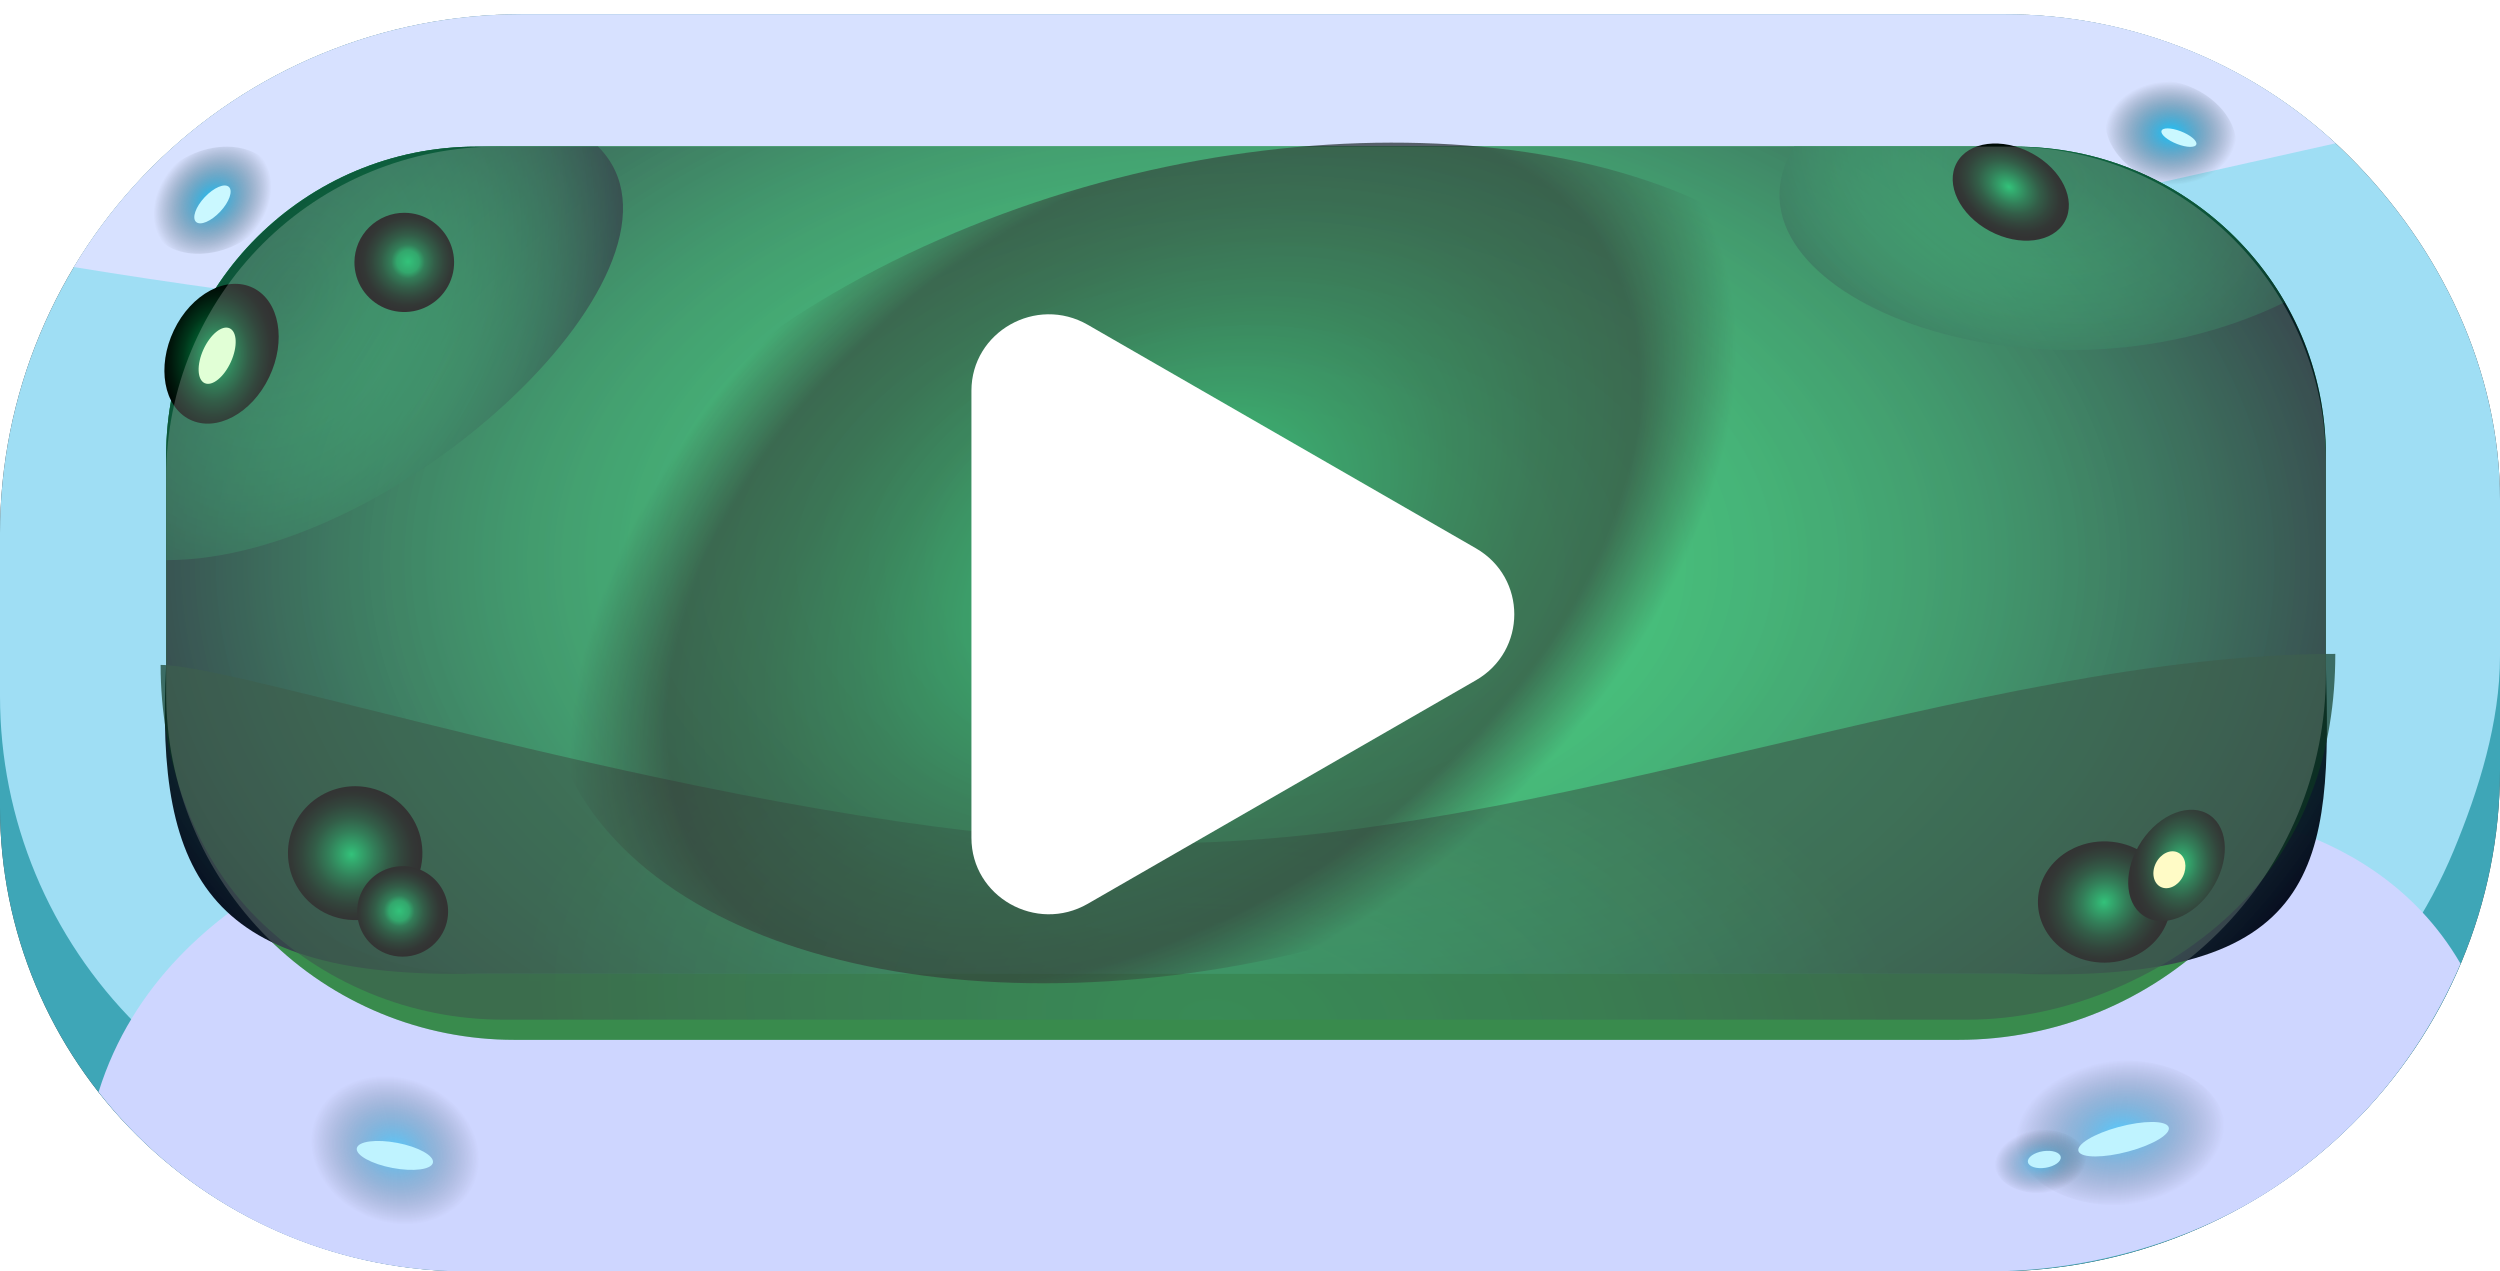 <svg width="175" height="89" viewBox="0 0 175 89" fill="none" xmlns="http://www.w3.org/2000/svg">
<g id="Buttons/Rect/PlayIcon/Hover">
<g id="Button/Rect/Fill/Hover">
<g id="Group">
<path id="Vector" d="M36.618 7.417H140.778C149.854 7.417 158.559 10.985 164.977 17.335C171.394 23.686 175 32.3 175 41.282V53.919C175 58.526 174.083 63.088 172.301 67.344C170.52 71.6 167.909 75.468 164.617 78.725C161.325 81.983 157.417 84.567 153.115 86.33C148.814 88.093 144.204 89 139.549 89H32.799C24.1 89 15.758 85.581 9.607 79.494C3.456 73.407 0 65.152 0 56.544V43.652C0 34.042 3.858 24.825 10.725 18.03C17.592 11.234 26.906 7.417 36.618 7.417Z" fill="#404040"/>
<path id="Vector_2" d="M36.501 1H140.328C149.376 1 158.052 4.578 164.45 10.948C170.847 17.318 175 25.964 175 34.972V45.917C175 50.537 173.527 55.292 171.751 59.56C169.975 63.829 167.372 67.708 164.091 70.975C160.81 74.242 156.914 76.834 152.627 78.602C148.339 80.37 143.744 81.28 139.103 81.28H32.694C24.023 81.28 15.707 77.851 9.576 71.746C3.445 65.641 0 57.362 0 48.728L0 37.342C0 27.704 3.846 18.46 10.691 11.644C17.536 4.829 26.82 1 36.501 1Z" fill="#404040"/>
<path id="Vector_3" d="M36.618 7.417H140.778C149.854 7.417 158.559 10.985 164.977 17.335C171.394 23.686 175 32.3 175 41.282V53.919C175 58.526 174.083 63.088 172.301 67.344C170.52 71.6 167.909 75.468 164.617 78.725C161.325 81.983 157.417 84.567 153.115 86.33C148.814 88.093 144.204 89 139.549 89H32.799C24.1 89 15.758 85.581 9.607 79.494C3.456 73.407 0 65.152 0 56.544V43.652C0 34.042 3.858 24.825 10.725 18.03C17.592 11.234 26.906 7.417 36.618 7.417Z" fill="#3EA6B7"/>
<g id="Vector_4" style="mix-blend-mode:screen">
<path d="M36.501 1H140.328C149.376 1 158.052 4.578 164.45 10.948C170.847 17.318 175 25.964 175 34.972V45.917C175 50.537 173.527 55.292 171.751 59.56C169.975 63.829 167.372 67.708 164.091 70.975C160.81 74.242 156.914 76.834 152.627 78.602C148.339 80.37 143.744 81.28 139.103 81.28H32.694C24.023 81.28 15.707 77.851 9.576 71.746C3.445 65.641 0 57.362 0 48.728L0 37.342C0 27.704 3.846 18.46 10.691 11.644C17.536 4.829 26.82 1 36.501 1Z" fill="#9FDEF4"/>
</g>
<g id="Vector_5" style="mix-blend-mode:multiply">
<path d="M139.104 89C146.134 88.999 153.51 86.951 159.342 83.041C165.174 79.132 169.473 73.875 172.237 67.458C165.771 56.335 151.958 56.579 151.958 56.579L29.772 57.482C29.772 57.482 11.63 61.211 6.9 76.441C9.953 80.354 13.865 83.52 18.335 85.697C22.806 87.874 27.718 89.004 32.694 89H139.104Z" fill="#CED6FF"/>
</g>
<g id="Vector_6" style="mix-blend-mode:multiply">
<path d="M140.328 1H36.501C30.187 0.998 23.982 2.628 18.49 5.729C12.999 8.83 8.409 13.297 5.171 18.693C32.159 23.139 79.08 27.245 79.08 27.245L127.923 17.982L163.486 10.032C157.189 4.217 148.916 0.99 140.328 1Z" fill="#D7E1FF"/>
</g>
<path id="Vector_7" d="M34.834 10.263H140.654C143.564 10.263 146.445 10.834 149.134 11.943C151.822 13.051 154.265 14.676 156.322 16.725C158.38 18.773 160.012 21.206 161.126 23.882C162.239 26.559 162.812 29.428 162.812 32.325V47.184C162.812 53.975 160.103 60.488 155.28 65.29C150.457 70.092 143.916 72.789 137.096 72.789H35.997C29.535 72.789 23.337 70.233 18.767 65.683C14.197 61.133 11.63 54.962 11.63 48.528V33.367C11.63 27.239 14.075 21.363 18.426 17.03C22.778 12.697 28.68 10.263 34.834 10.263Z" fill="url(#paint0_linear_3_881)"/>
<path id="Vector_8" d="M141.073 10.263H33.369C21.363 10.263 11.63 19.954 11.63 31.908V46.513C11.63 58.467 21.363 68.158 33.369 68.158H141.073C153.079 68.158 162.812 58.467 162.812 46.513V31.908C162.812 19.954 153.079 10.263 141.073 10.263Z" fill="#1DA052"/>
<path id="Vector_9" style="mix-blend-mode:screen" d="M141.073 10.263H33.369C21.363 10.263 11.63 19.954 11.63 31.908V46.513C10.854 61.596 14.731 68.544 33.369 68.158H141.073C162.812 68.93 163.2 60.438 162.812 46.513V31.908C162.812 19.954 153.079 10.263 141.073 10.263Z" fill="url(#paint1_radial_3_881)"/>
<path id="Vector_10" style="mix-blend-mode:screen" opacity="0.68" d="M35.214 71.377H137.755C144.575 71.377 151.787 68.328 156.61 63.526C161.433 58.724 163.471 52.562 163.471 45.772C138.662 45.772 107.65 59.026 81.29 59.026C54.93 59.026 17.328 46.544 11.242 46.544C11.242 52.977 13.421 59.718 17.989 64.268C22.557 68.817 28.753 71.374 35.214 71.377Z" fill="url(#paint2_radial_3_881)"/>
<path id="Vector_11" d="M26.377 60.144C26.421 59.506 25.763 58.942 24.909 58.884C24.055 58.826 23.327 59.296 23.283 59.934C23.239 60.572 23.897 61.136 24.751 61.194C25.605 61.252 26.334 60.782 26.377 60.144Z" fill="#FFF39C"/>
<path id="Vector_12" style="mix-blend-mode:screen" d="M24.895 55.035C25.826 55.041 26.735 55.323 27.506 55.844C28.277 56.365 28.875 57.102 29.225 57.962C29.575 58.822 29.66 59.766 29.471 60.674C29.281 61.582 28.825 62.414 28.161 63.064C27.496 63.714 26.652 64.153 25.737 64.325C24.821 64.497 23.875 64.395 23.018 64.031C22.161 63.667 21.431 63.058 20.922 62.281C20.413 61.504 20.147 60.594 20.157 59.667C20.172 58.428 20.678 57.245 21.566 56.378C22.454 55.51 23.651 55.027 24.895 55.035Z" fill="url(#paint3_radial_3_881)"/>
<path id="Vector_13" d="M29.062 18.253C29.095 17.773 28.603 17.349 27.962 17.306C27.322 17.263 26.777 17.616 26.744 18.096C26.711 18.575 27.204 18.999 27.844 19.042C28.484 19.085 29.029 18.732 29.062 18.253Z" fill="#FFF39C"/>
<path id="Vector_14" style="mix-blend-mode:screen" opacity="0.73" d="M11.63 31.877V39.211C27.911 39.211 50.007 18.368 41.866 10.263H33.338C27.581 10.263 22.059 12.54 17.988 16.594C13.917 20.647 11.63 26.145 11.63 31.877Z" fill="url(#paint4_radial_3_881)"/>
<path id="Vector_15" style="mix-blend-mode:screen" d="M28.318 14.895C29.009 14.899 29.682 15.106 30.254 15.492C30.826 15.877 31.27 16.423 31.53 17.059C31.79 17.696 31.855 18.396 31.716 19.069C31.576 19.742 31.24 20.359 30.748 20.842C30.256 21.325 29.632 21.651 28.954 21.78C28.276 21.909 27.574 21.835 26.938 21.567C26.303 21.299 25.761 20.85 25.382 20.275C25.003 19.7 24.804 19.027 24.81 18.339C24.82 17.42 25.195 16.543 25.852 15.898C26.509 15.253 27.395 14.892 28.318 14.895Z" fill="url(#paint5_radial_3_881)"/>
<path id="Vector_16" d="M27.062 63.04C26.87 63.428 27.021 63.893 27.4 64.078C27.778 64.263 28.24 64.099 28.432 63.711C28.624 63.322 28.473 62.858 28.094 62.672C27.716 62.487 27.254 62.652 27.062 63.04Z" fill="#FFF39C"/>
<path id="Vector_17" d="M147.594 64.042C148.344 63.715 148.751 62.995 148.504 62.432C148.256 61.87 147.448 61.679 146.698 62.005C145.949 62.332 145.541 63.053 145.788 63.615C146.036 64.178 146.844 64.369 147.594 64.042Z" fill="#FFF39C"/>
<path id="Vector_18" style="mix-blend-mode:screen" d="M26.962 66.726C26.38 66.484 25.884 66.077 25.535 65.555C25.187 65.032 25.002 64.419 25.003 63.792C25.005 63.165 25.194 62.552 25.545 62.032C25.897 61.512 26.396 61.107 26.978 60.869C27.561 60.631 28.202 60.571 28.819 60.695C29.436 60.82 30.002 61.124 30.446 61.57C30.889 62.015 31.19 62.581 31.31 63.197C31.43 63.812 31.364 64.45 31.12 65.028C30.792 65.8 30.171 66.411 29.392 66.729C28.613 67.047 27.74 67.046 26.962 66.726Z" fill="url(#paint6_radial_3_881)"/>
<path id="Vector_19" style="mix-blend-mode:screen" d="M145.208 59.351C146.028 58.973 146.953 58.825 147.866 58.926C148.778 59.027 149.637 59.372 150.335 59.919C151.033 60.465 151.537 61.187 151.785 61.995C152.033 62.803 152.014 63.66 151.728 64.457C151.443 65.255 150.906 65.958 150.183 66.477C149.461 66.996 148.587 67.308 147.67 67.373C146.754 67.439 145.837 67.255 145.034 66.846C144.232 66.436 143.581 65.819 143.163 65.071C142.885 64.573 142.717 64.03 142.669 63.473C142.621 62.916 142.694 62.355 142.884 61.824C143.074 61.292 143.377 60.8 143.776 60.376C144.174 59.952 144.661 59.604 145.208 59.351Z" fill="url(#paint7_radial_3_881)"/>
<path id="Vector_20" style="mix-blend-mode:screen" opacity="0.73" d="M159.935 21.155C158.038 17.849 155.297 15.1 151.99 13.188C148.683 11.275 144.928 10.266 141.103 10.263H125.597C119.395 20.298 142.344 29.731 159.935 21.155Z" fill="url(#paint8_radial_3_881)"/>
<path id="Vector_21" d="M141.735 13.614C142.003 13.033 141.659 12.305 140.966 11.989C140.274 11.672 139.495 11.886 139.227 12.467C138.959 13.048 139.303 13.776 139.995 14.093C140.688 14.41 141.467 14.195 141.735 13.614Z" fill="#FFF39C"/>
<path id="Vector_22" style="mix-blend-mode:screen" d="M142.233 10.731C144.325 11.856 145.357 13.993 144.543 15.495C143.729 16.997 141.366 17.292 139.273 16.167C137.18 15.042 136.149 12.905 136.97 11.399C137.79 9.894 140.147 9.602 142.233 10.731Z" fill="url(#paint9_radial_3_881)"/>
<path id="Vector_23" style="mix-blend-mode:screen" d="M18.839 26.402C17.623 28.948 15.135 30.275 13.294 29.372C11.452 28.47 10.957 25.664 12.173 23.118C13.389 20.571 15.877 19.244 17.723 20.155C19.569 21.066 20.059 23.863 18.839 26.402Z" fill="url(#paint10_radial_3_881)"/>
<path id="Vector_24" d="M16.162 25.332C16.643 24.271 16.602 23.218 16.071 22.979C15.54 22.741 14.72 23.407 14.239 24.468C13.758 25.529 13.799 26.583 14.33 26.821C14.861 27.06 15.681 26.393 16.162 25.332Z" fill="#DAFFCC"/>
<path id="Vector_25" style="mix-blend-mode:screen" d="M65.731 16.777C89.297 6.374 117.213 8.129 128.022 20.607C138.831 33.084 128.342 51.641 104.776 62.044C81.21 72.446 53.294 70.691 42.488 58.148C31.681 45.605 42.168 27.114 65.731 16.777Z" fill="url(#paint11_radial_3_881)" fill-opacity="0.6"/>
<path id="Vector_26" style="mix-blend-mode:screen" d="M149.696 59.233C150.844 57.214 152.974 56.182 154.445 56.922C155.916 57.663 156.168 59.907 155.021 61.926C153.873 63.946 151.743 64.978 150.268 64.231C148.794 63.484 148.545 61.246 149.696 59.233Z" fill="url(#paint12_radial_3_881)"/>
<g id="Vector_27" style="mix-blend-mode:screen">
<path d="M152.071 5.702C152.977 5.873 153.856 6.253 154.597 6.793C155.338 7.334 155.908 8.011 156.233 8.738C156.559 9.466 156.626 10.212 156.426 10.881C156.227 11.55 155.769 12.113 155.112 12.498C154.455 12.883 153.627 13.074 152.733 13.044C151.84 13.015 150.921 12.769 150.093 12.335C149.265 11.902 148.565 11.301 148.082 10.61C147.599 9.918 147.354 9.167 147.379 8.451C147.415 7.494 147.929 6.668 148.808 6.154C149.687 5.639 150.859 5.477 152.071 5.702Z" fill="url(#paint13_radial_3_881)" style="mix-blend-mode:lighten"/>
</g>
<path id="Vector_28" d="M150.915 60.412C150.581 61.076 150.731 61.826 151.252 62.086C151.772 62.346 152.466 62.018 152.801 61.354C153.136 60.689 152.985 59.94 152.464 59.679C151.944 59.419 151.25 59.747 150.915 60.412Z" fill="#FFFAB8"/>
<path id="Vector_29" d="M152.403 10.082C153.077 10.34 153.678 10.349 153.745 10.102C153.812 9.854 153.319 9.445 152.645 9.187C151.97 8.929 151.37 8.92 151.303 9.167C151.236 9.414 151.729 9.823 152.403 10.082Z" fill="#CAF8FF"/>
<g id="Vector_30" style="mix-blend-mode:screen">
<path d="M25.702 85.177C24.601 84.721 23.639 84.001 22.939 83.11C22.239 82.218 21.831 81.194 21.769 80.167C21.706 79.14 21.991 78.156 22.586 77.341C23.182 76.526 24.062 75.915 25.116 75.586C26.169 75.257 27.348 75.225 28.503 75.494C29.659 75.763 30.739 76.32 31.607 77.096C32.474 77.871 33.09 78.83 33.377 79.851C33.665 80.872 33.609 81.909 33.219 82.83C32.693 84.06 31.608 84.997 30.2 85.436C28.792 85.876 27.175 85.782 25.702 85.177Z" fill="url(#paint14_radial_3_881)" style="mix-blend-mode:lighten"/>
</g>
<ellipse id="Ellipse" cx="2.713" cy="0.894" rx="2.713" ry="0.894" transform="matrix(0.982 0.186 -0.188 0.982 25.145 79.497)" fill="#BFF3FF"/>
<g id="Vector_31" style="mix-blend-mode:screen">
<path d="M149.108 84.321C147.658 84.458 146.198 84.297 144.914 83.859C143.631 83.421 142.581 82.725 141.897 81.859C141.214 80.993 140.928 79.996 141.075 78.995C141.223 77.994 141.797 77.033 142.726 76.234C143.654 75.436 144.896 74.835 146.292 74.508C147.688 74.181 149.177 74.143 150.57 74.399C151.963 74.654 153.197 75.192 154.117 75.943C155.036 76.695 155.599 77.627 155.735 78.621C155.911 79.95 155.313 81.294 154.072 82.362C152.831 83.43 151.047 84.134 149.108 84.321Z" fill="url(#paint15_radial_3_881)" style="mix-blend-mode:lighten"/>
</g>
<g id="Vector_32" style="mix-blend-mode:screen">
<path d="M143.151 83.505C142.514 83.566 141.873 83.495 141.31 83.303C140.746 83.11 140.285 82.805 139.986 82.425C139.686 82.045 139.56 81.607 139.625 81.168C139.689 80.728 139.942 80.307 140.349 79.956C140.757 79.606 141.302 79.342 141.914 79.198C142.527 79.055 143.181 79.038 143.792 79.15C144.404 79.263 144.945 79.499 145.349 79.828C145.753 80.158 146 80.567 146.059 81.004C146.137 81.587 145.874 82.177 145.329 82.646C144.785 83.114 144.002 83.423 143.151 83.505Z" fill="url(#paint16_radial_3_881)" style="mix-blend-mode:lighten"/>
</g>
<ellipse id="Ellipse_2" cx="3.266" cy="0.924" rx="3.266" ry="0.924" transform="matrix(0.965 -0.261 0.379 0.925 145.15 79.743)" fill="#BFF3FF"/>
<ellipse id="Ellipse_3" cx="1.163" cy="0.587" rx="1.163" ry="0.587" transform="matrix(0.988 -0.154 0.155 0.988 141.861 80.763)" fill="#BFF3FF"/>
<g id="Vector_33" style="mix-blend-mode:screen">
<path d="M17.46 16.567C16.717 17.111 15.838 17.493 14.936 17.664C14.034 17.836 13.148 17.789 12.392 17.53C11.635 17.271 11.041 16.812 10.685 16.21C10.329 15.609 10.228 14.892 10.393 14.15C10.558 13.409 10.983 12.676 11.613 12.045C12.243 11.414 13.051 10.913 13.934 10.605C14.817 10.297 15.735 10.197 16.573 10.316C17.41 10.436 18.129 10.77 18.639 11.276C19.317 11.955 19.573 12.892 19.353 13.883C19.132 14.874 18.452 15.839 17.46 16.567Z" fill="url(#paint17_radial_3_881)" style="mix-blend-mode:lighten"/>
</g>
<path id="Vector_34" d="M15.416 14.814C16.051 14.138 16.322 13.363 16.022 13.084C15.722 12.805 14.964 13.127 14.329 13.803C13.694 14.48 13.423 15.255 13.723 15.534C14.023 15.813 14.781 15.491 15.416 14.814Z" fill="#CAF8FF"/>
</g>
<g id="Vector_35" filter="url(#filter0_f_3_881)">
<path d="M34.834 10.263H140.654C143.564 10.263 146.445 10.834 149.134 11.943C151.822 13.051 154.265 14.676 156.322 16.725C158.38 18.773 160.012 21.206 161.126 23.882C162.239 26.559 162.812 29.428 162.812 32.325V47.184C162.812 53.975 160.103 60.488 155.28 65.29C150.457 70.092 143.916 72.789 137.096 72.789H35.997C29.535 72.789 23.337 70.233 18.767 65.683C14.197 61.133 11.63 54.962 11.63 48.528V33.367C11.63 27.239 14.075 21.363 18.426 17.03C22.778 12.697 28.68 10.263 34.834 10.263Z" fill="white" fill-opacity="0.2"/>
</g>
</g>
<g id="Icon/Play" filter="url(#filter1_d_3_881)">
<g id="Play" filter="url(#filter2_d_3_881)">
<path d="M103.313 34.381C106.896 36.444 106.896 41.556 103.313 43.619L76.146 59.264C72.535 61.343 68 58.772 68 54.645L68 23.355C68 19.228 72.535 16.657 76.146 18.736L103.313 34.381Z" fill="white"/>
</g>
</g>
</g>
<defs>
<filter id="filter0_f_3_881" x="1.63" y="0.263" width="171.183" height="82.526" filterUnits="userSpaceOnUse" color-interpolation-filters="sRGB">
<feFlood flood-opacity="0" result="BackgroundImageFix"/>
<feBlend mode="normal" in="SourceGraphic" in2="BackgroundImageFix" result="shape"/>
<feGaussianBlur stdDeviation="5" result="effect1_foregroundBlur_3_881"/>
</filter>
<filter id="filter1_d_3_881" x="68" y="18" width="38" height="44" filterUnits="userSpaceOnUse" color-interpolation-filters="sRGB">
<feFlood flood-opacity="0" result="BackgroundImageFix"/>
<feColorMatrix in="SourceAlpha" type="matrix" values="0 0 0 0 0 0 0 0 0 0 0 0 0 0 0 0 0 0 127 0" result="hardAlpha"/>
<feOffset dy="2"/>
<feComposite in2="hardAlpha" operator="out"/>
<feColorMatrix type="matrix" values="0 0 0 0 0 0 0 0 0 0.597 0 0 0 0 0.296 0 0 0 1 0"/>
<feBlend mode="normal" in2="BackgroundImageFix" result="effect1_dropShadow_3_881"/>
<feBlend mode="normal" in="SourceGraphic" in2="effect1_dropShadow_3_881" result="shape"/>
</filter>
<filter id="filter2_d_3_881" x="68" y="18" width="38" height="44" filterUnits="userSpaceOnUse" color-interpolation-filters="sRGB">
<feFlood flood-opacity="0" result="BackgroundImageFix"/>
<feColorMatrix in="SourceAlpha" type="matrix" values="0 0 0 0 0 0 0 0 0 0 0 0 0 0 0 0 0 0 127 0" result="hardAlpha"/>
<feOffset dy="2"/>
<feComposite in2="hardAlpha" operator="out"/>
<feColorMatrix type="matrix" values="0 0 0 0 0 0 0 0 0 0.597 0 0 0 0 0.296 0 0 0 1 0"/>
<feBlend mode="normal" in2="BackgroundImageFix" result="effect1_dropShadow_3_881"/>
<feBlend mode="normal" in="SourceGraphic" in2="effect1_dropShadow_3_881" result="shape"/>
</filter>
<linearGradient id="paint0_linear_3_881" x1="87.221" y1="72.789" x2="87.221" y2="10.263" gradientUnits="userSpaceOnUse">
<stop stop-color="#086E21"/>
<stop offset="0.531" stop-color="#027217"/>
<stop offset="0.694" stop-color="#074F1F"/>
<stop offset="1" stop-color="#027417"/>
</linearGradient>
<radialGradient id="paint1_radial_3_881" cx="0" cy="0" r="1" gradientUnits="userSpaceOnUse" gradientTransform="translate(87.151 39.322) scale(84.965 53.295)">
<stop stop-color="#1FFF7E" stop-opacity="0.4"/>
<stop offset="0.2" stop-color="#1BDA6F" stop-opacity="0.49"/>
<stop offset="0.59" stop-color="#107747" stop-opacity="0.72"/>
<stop offset="1" stop-color="#020017"/>
</radialGradient>
<radialGradient id="paint2_radial_3_881" cx="0" cy="0" r="1" gradientUnits="userSpaceOnUse" gradientTransform="translate(85.166 71.376) rotate(-85.815) scale(58.436 105.791)">
<stop stop-color="#0DDD6D" stop-opacity="0.47"/>
<stop offset="0" stop-color="#076E37" stop-opacity="0.738"/>
<stop offset="0.455" stop-color="#0C3720"/>
</radialGradient>
<radialGradient id="paint3_radial_3_881" cx="0" cy="0" r="1" gradientUnits="userSpaceOnUse" gradientTransform="translate(24.6 59.806) rotate(-75.905) scale(4.775 4.794)">
<stop stop-color="#00B359"/>
<stop offset="0.13" stop-color="#009148"/>
<stop offset="0.34" stop-color="#005E2F"/>
<stop offset="0.54" stop-color="#00351A"/>
<stop offset="0.73" stop-color="#00180C"/>
<stop offset="0.89" stop-color="#000603"/>
<stop offset="1"/>
</radialGradient>
<radialGradient id="paint4_radial_3_881" cx="0" cy="0" r="1" gradientUnits="userSpaceOnUse" gradientTransform="translate(20.224 20.602) rotate(25.952) scale(22.666 30.065)">
<stop stop-color="#1FFF7E" stop-opacity="0.3"/>
<stop offset="0.26" stop-color="#19CD6A" stop-opacity="0.44"/>
<stop offset="0.75" stop-color="#0B4B35" stop-opacity="0.79"/>
<stop offset="1" stop-color="#020017"/>
</radialGradient>
<radialGradient id="paint5_radial_3_881" cx="0" cy="0" r="1" gradientUnits="userSpaceOnUse" gradientTransform="translate(28.563 18.31) rotate(-81.835) scale(3.45 3.465)">
<stop stop-color="#00B359"/>
<stop offset="0.227" stop-color="#009148"/>
<stop offset="0.34" stop-color="#005E2F"/>
<stop offset="0.54" stop-color="#00351A"/>
<stop offset="0.73" stop-color="#00180C"/>
<stop offset="0.89" stop-color="#000603"/>
<stop offset="1"/>
</radialGradient>
<radialGradient id="paint6_radial_3_881" cx="0" cy="0" r="1" gradientUnits="userSpaceOnUse" gradientTransform="translate(27.942 63.759) rotate(120.538) scale(3.15 3.157)">
<stop stop-color="#00B359"/>
<stop offset="0.227" stop-color="#009148"/>
<stop offset="0.34" stop-color="#005E2F"/>
<stop offset="0.54" stop-color="#00351A"/>
<stop offset="0.73" stop-color="#00180C"/>
<stop offset="0.89" stop-color="#000603"/>
<stop offset="1"/>
</radialGradient>
<radialGradient id="paint7_radial_3_881" cx="0" cy="0" r="1" gradientUnits="userSpaceOnUse" gradientTransform="translate(147.293 63.154) rotate(-119.236) scale(4.342 4.568)">
<stop stop-color="#00B359"/>
<stop offset="0.13" stop-color="#009148"/>
<stop offset="0.34" stop-color="#005E2F"/>
<stop offset="0.54" stop-color="#00351A"/>
<stop offset="0.73" stop-color="#00180C"/>
<stop offset="0.89" stop-color="#000603"/>
<stop offset="1"/>
</radialGradient>
<radialGradient id="paint8_radial_3_881" cx="0" cy="0" r="1" gradientUnits="userSpaceOnUse" gradientTransform="translate(142.298 12.259) rotate(107.542) scale(19.947 29.226)">
<stop stop-color="#1FFF7E" stop-opacity="0.3"/>
<stop offset="0.24" stop-color="#19CD6A" stop-opacity="0.44"/>
<stop offset="0.7" stop-color="#0B4B35" stop-opacity="0.79"/>
<stop offset="0.94" stop-color="#020017"/>
</radialGradient>
<radialGradient id="paint9_radial_3_881" cx="0" cy="0" r="1" gradientUnits="userSpaceOnUse" gradientTransform="translate(140.615 13.085) rotate(-57.162) scale(3.116 4.31)">
<stop stop-color="#00B359"/>
<stop offset="0.13" stop-color="#009148"/>
<stop offset="0.34" stop-color="#005E2F"/>
<stop offset="0.54" stop-color="#00351A"/>
<stop offset="0.73" stop-color="#00180C"/>
<stop offset="0.89" stop-color="#000603"/>
<stop offset="1"/>
</radialGradient>
<radialGradient id="paint10_radial_3_881" cx="0" cy="0" r="1" gradientUnits="userSpaceOnUse" gradientTransform="translate(15.118 24.93) rotate(5.172) scale(4.282 5.841)">
<stop stop-color="#00B359"/>
<stop offset="0.13" stop-color="#009148"/>
<stop offset="0.34" stop-color="#005E2F"/>
<stop offset="0.54" stop-color="#00351A"/>
<stop offset="0.73" stop-color="#00180C"/>
<stop offset="0.89" stop-color="#000603"/>
<stop offset="1"/>
</radialGradient>
<radialGradient id="paint11_radial_3_881" cx="0" cy="0" r="1" gradientUnits="userSpaceOnUse" gradientTransform="translate(80.718 38.837) rotate(-126.078) scale(29.362 45.807)">
<stop offset="0.167" stop-color="#009148"/>
<stop offset="0.333" stop-color="#005E2F"/>
<stop offset="0.5" stop-color="#00351A"/>
<stop offset="0.667" stop-color="#00180C"/>
<stop offset="0.833" stop-color="#000603"/>
<stop offset="1" stop-opacity="0"/>
</radialGradient>
<radialGradient id="paint12_radial_3_881" cx="0" cy="0" r="1" gradientUnits="userSpaceOnUse" gradientTransform="translate(152.688 60.448) rotate(-174.221) scale(3.52 4.69)">
<stop stop-color="#00B359"/>
<stop offset="0.13" stop-color="#009148"/>
<stop offset="0.34" stop-color="#005E2F"/>
<stop offset="0.54" stop-color="#00351A"/>
<stop offset="0.73" stop-color="#00180C"/>
<stop offset="0.89" stop-color="#000603"/>
<stop offset="1"/>
</radialGradient>
<radialGradient id="paint13_radial_3_881" cx="0" cy="0" r="1" gradientUnits="userSpaceOnUse" gradientTransform="translate(151.958 9.324) rotate(91.371) scale(3.628 4.599)">
<stop stop-color="#00C2FF" stop-opacity="0.87"/>
<stop offset="1" stop-opacity="0"/>
</radialGradient>
<radialGradient id="paint14_radial_3_881" cx="0" cy="0" r="1" gradientUnits="userSpaceOnUse" gradientTransform="translate(27.659 80.514) rotate(-67.614) scale(5.057 6.023)">
<stop stop-color="#03C3FF" stop-opacity="0.58"/>
<stop offset="1" stop-opacity="0"/>
</radialGradient>
<radialGradient id="paint15_radial_3_881" cx="0" cy="0" r="1" gradientUnits="userSpaceOnUse" gradientTransform="translate(148.402 79.3) rotate(-98.474) scale(5.072 7.353)">
<stop stop-color="#03C3FF" stop-opacity="0.58"/>
<stop offset="1" stop-opacity="0"/>
</radialGradient>
<radialGradient id="paint16_radial_3_881" cx="0" cy="0" r="1" gradientUnits="userSpaceOnUse" gradientTransform="translate(142.841 81.302) rotate(-98.474) scale(2.226 3.227)">
<stop stop-color="#03C3FF" stop-opacity="0.58"/>
<stop offset="1" stop-opacity="0"/>
</radialGradient>
<radialGradient id="paint17_radial_3_881" cx="0" cy="0" r="1" gradientUnits="userSpaceOnUse" gradientTransform="translate(14.875 14.017) rotate(-135.786) scale(3.636 4.589)">
<stop stop-color="#00C2FF" stop-opacity="0.87"/>
<stop offset="1" stop-opacity="0"/>
</radialGradient>
</defs>
</svg>
